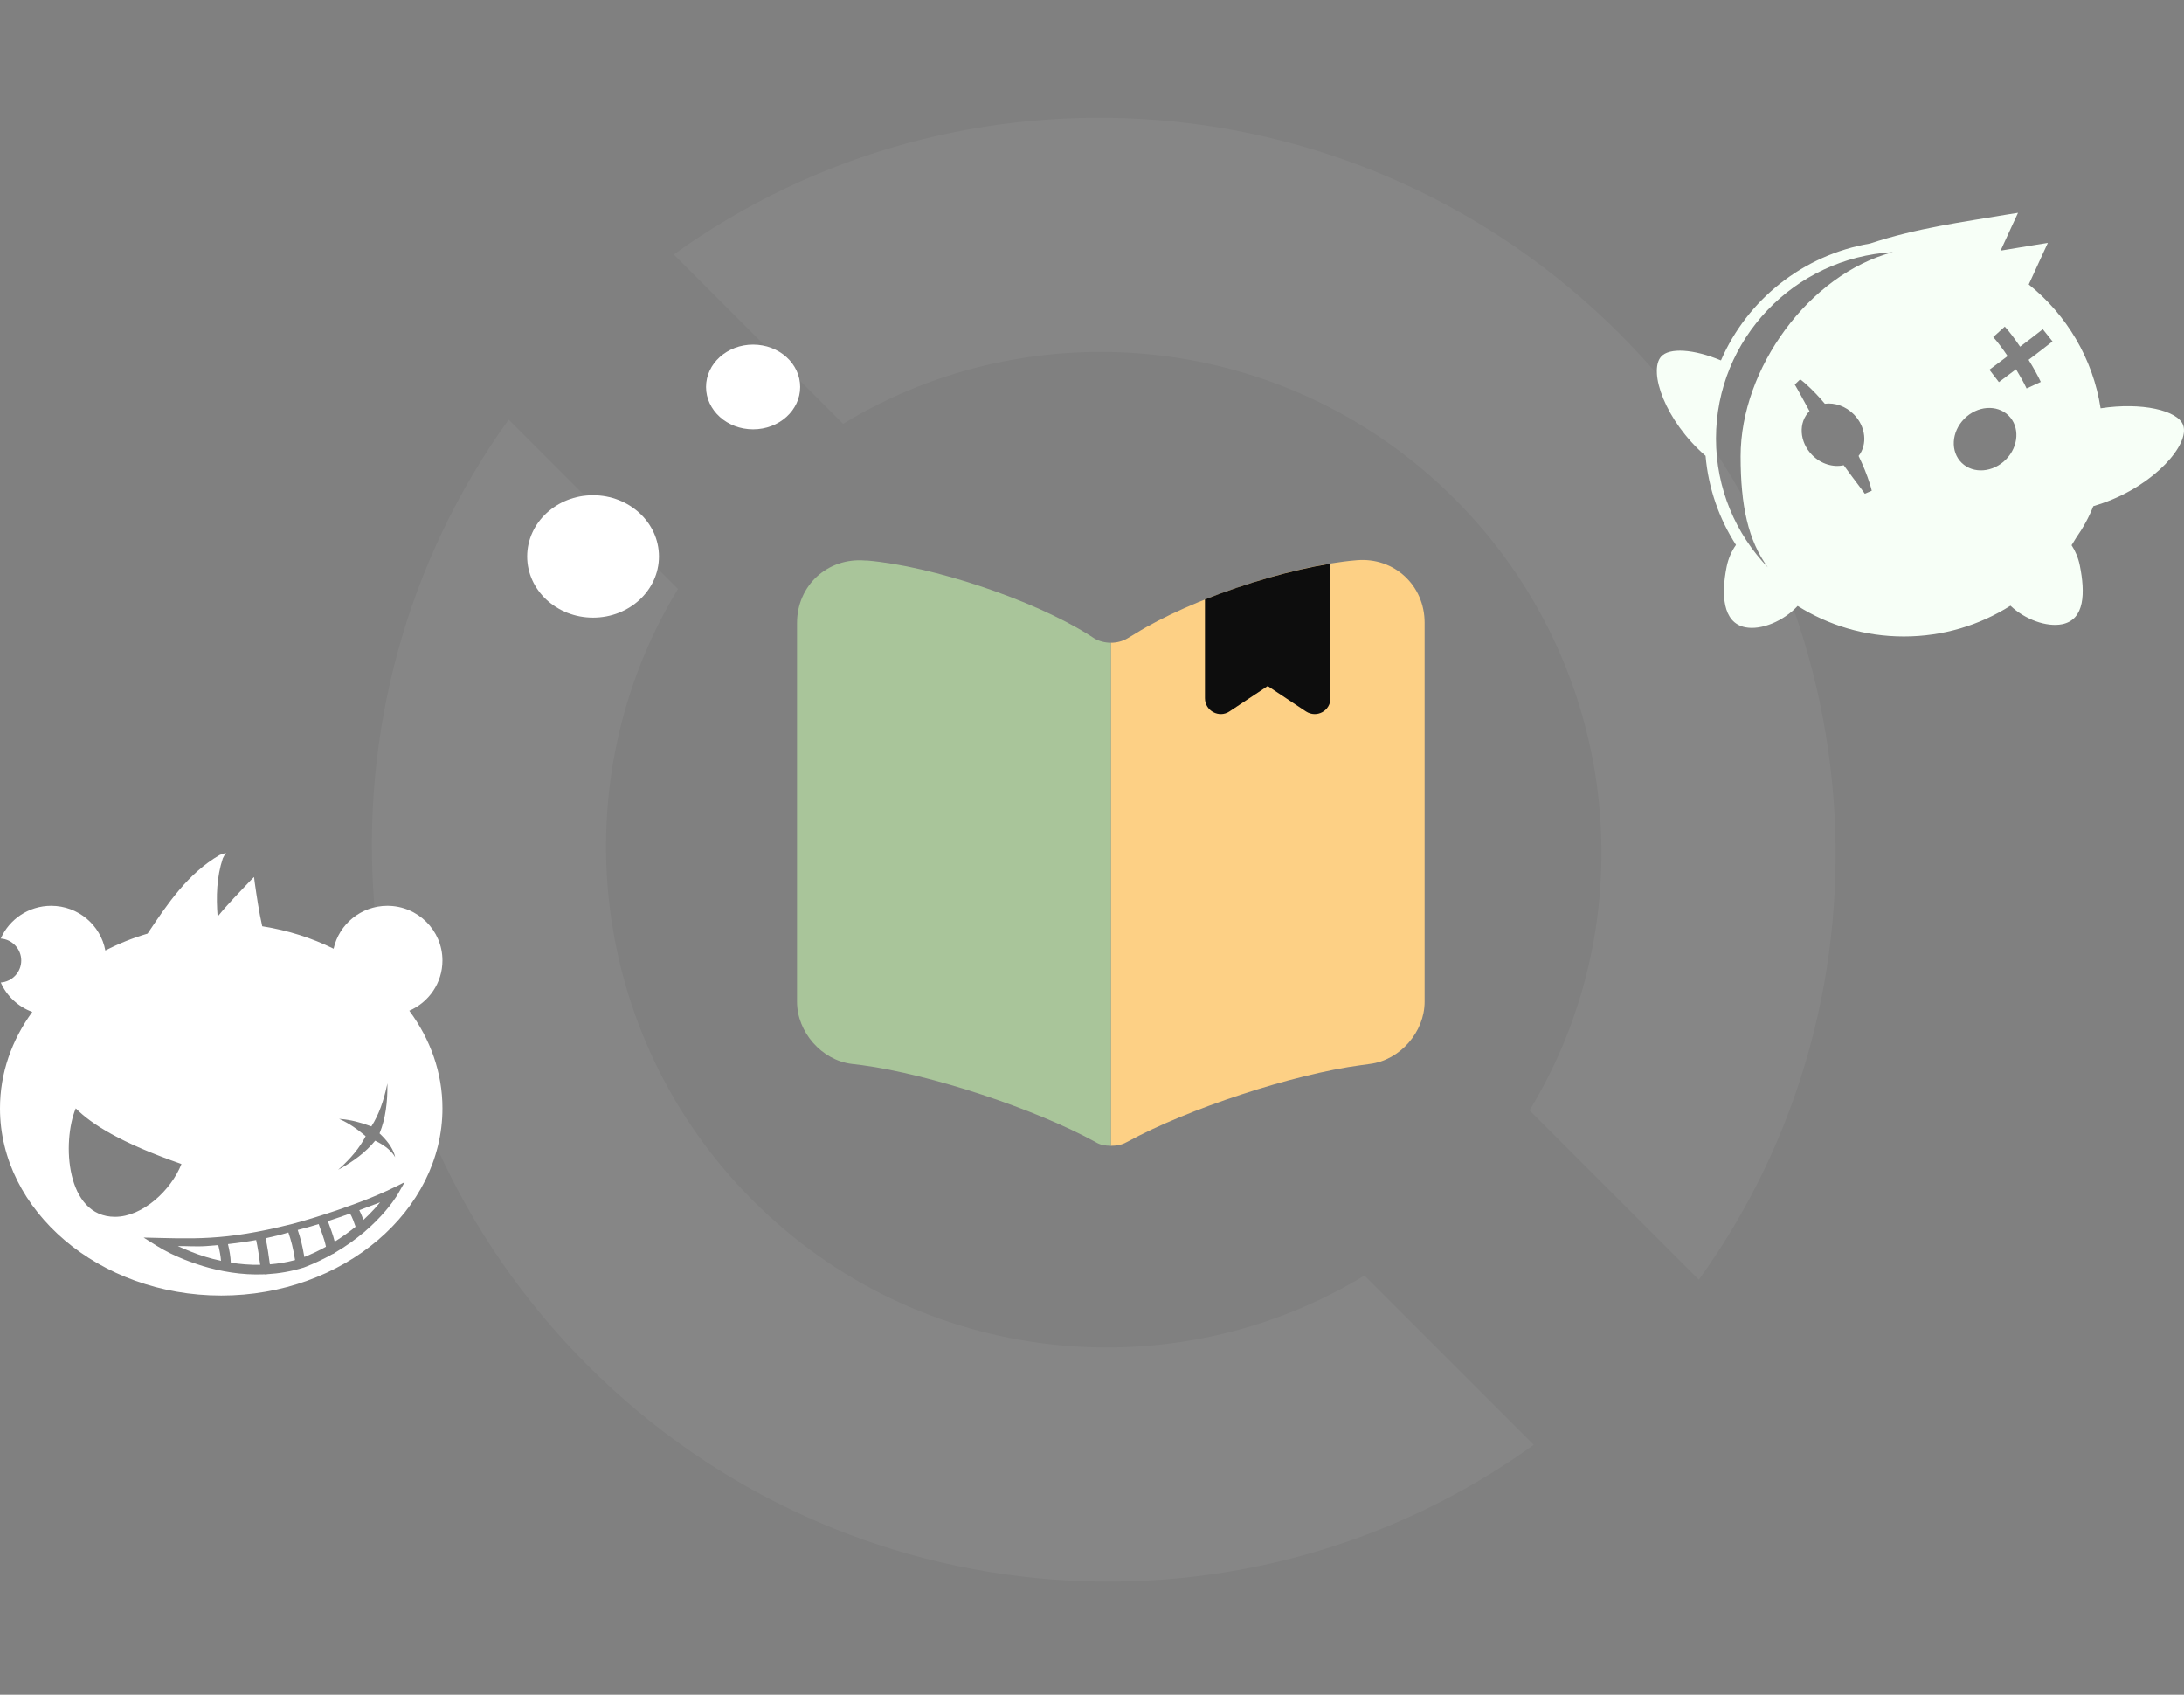 <svg width="232" height="180" viewBox="0 0 232 180" fill="none" xmlns="http://www.w3.org/2000/svg">
<rect x="0" y="0" width="232" height="180" fill="#808080" stroke="none"/>
<g clip-path="url(#clip0_1555_6730)">
<path d="M118 68.269V121.702C118.567 121.702 119.167 121.602 119.633 121.335L119.767 121.269C126.167 117.769 137.333 114.102 144.567 113.135L145.533 113.002C148.733 112.602 151.333 109.602 151.333 106.402V66.135C151.333 62.169 148.1 59.169 144.133 59.502C137.133 60.069 126.533 63.602 120.6 67.302L119.767 67.802C119.267 68.102 118.633 68.269 118 68.269Z" fill="#FDD085"/>
<path d="M84.666 66.167V106.4C84.666 109.6 87.266 112.6 90.466 113L91.566 113.133C98.833 114.1 110.033 117.8 116.433 121.333C116.866 121.6 117.399 121.7 117.999 121.7V68.267C117.366 68.267 116.733 68.1 116.233 67.8L115.666 67.433C109.733 63.7 99.099 60.133 92.099 59.533H91.899C87.933 59.2 84.666 62.167 84.666 66.167Z" fill="#A9C59A"/>
<path d="M141.333 59.867V74.167C141.333 75.501 139.867 76.3 138.733 75.567L134.667 72.867L130.6 75.567C129.5 76.3 128 75.501 128 74.167V63.667C132.367 61.934 137.233 60.534 141.333 59.867Z" fill="#0D0D0D"/>
<path d="M27.209 131.709C27.372 132.434 27.53 133.481 27.641 134.34C26.552 134.359 25.503 134.269 24.517 134.112C24.482 133.406 24.384 132.857 24.215 132.139C25.186 132.03 26.198 131.89 27.209 131.709Z" fill="white"/>
<path d="M30.635 130.907C30.956 131.865 31.116 132.472 31.345 133.833C30.44 134.073 29.544 134.219 28.669 134.29C28.559 133.424 28.394 132.317 28.216 131.515C29.04 131.344 29.854 131.143 30.635 130.907Z" fill="white"/>
<path d="M23.185 132.243C23.343 132.901 23.434 133.369 23.477 133.917C22.898 133.792 22.347 133.647 21.829 133.491C20.774 133.172 19.604 132.674 18.882 132.349C19.651 132.328 20.853 132.423 21.901 132.349C22.314 132.32 22.743 132.284 23.185 132.243Z" fill="white"/>
<path d="M33.852 130.011C33.963 130.345 34.119 130.737 34.253 131.118C34.392 131.512 34.527 131.944 34.625 132.417C33.921 132.804 33.157 133.172 32.33 133.507C32.109 132.222 31.941 131.58 31.626 130.636C32.317 130.467 33.073 130.251 33.852 130.011Z" fill="white"/>
<path d="M37.181 128.895C37.28 129.04 37.391 129.269 37.509 129.571C37.581 129.756 37.648 129.948 37.714 130.134C37.732 130.188 37.751 130.241 37.77 130.294C37.126 130.822 36.389 131.359 35.554 131.876C35.455 131.475 35.337 131.109 35.221 130.781C35.063 130.33 34.927 129.994 34.829 129.701C35.623 129.442 36.422 129.166 37.181 128.895Z" fill="white"/>
<path d="M40.377 127.704C40.061 128.09 39.665 128.537 39.184 129.016C39.002 129.198 38.809 129.383 38.602 129.572C38.559 129.452 38.514 129.327 38.466 129.204C38.384 128.994 38.285 128.758 38.163 128.54C38.997 128.234 39.758 127.944 40.377 127.704Z" fill="white"/>
<path fill-rule="evenodd" clip-rule="evenodd" d="M24.013 90.602C23.872 90.781 23.758 90.976 23.668 91.172C23.009 93.157 22.952 95.242 23.118 97.352C24.229 95.987 25.409 94.799 26.589 93.545C26.723 93.408 26.854 93.282 26.989 93.15C27.008 93.338 27.033 93.516 27.055 93.703C27.274 95.244 27.516 96.87 27.855 98.381C30.577 98.808 33.134 99.628 35.438 100.768C36.014 98.161 38.353 96.209 41.151 96.209C44.381 96.209 47 98.811 47 102.02C47 104.408 45.55 106.46 43.477 107.353C45.71 110.364 47 113.916 47 117.721C47 128.588 36.479 137.602 23.5 137.602C10.521 137.602 0 128.588 0 117.721C0 113.969 1.254 110.463 3.43 107.48C1.932 106.935 0.72 105.8 0.082 104.357C1.299 104.264 2.258 103.254 2.258 102.02C2.258 100.787 1.299 99.777 0.082 99.683C0.988 97.638 3.045 96.209 5.439 96.209C8.304 96.209 10.687 98.255 11.19 100.957C12.595 100.232 14.097 99.628 15.677 99.161C17.77 96.036 19.942 92.778 23.331 90.815C23.553 90.72 23.787 90.641 24.013 90.602ZM42.986 125.559C40.302 126.951 38.217 127.704 35.814 128.54C34.654 128.931 32.531 129.623 30.991 130.011C23.705 131.849 20.444 131.554 15.252 131.445C16.189 132.037 17.11 132.641 18.108 133.128C18.93 133.529 20.106 134.036 21.531 134.466C23.374 135.022 25.646 135.453 28.111 135.346C28.165 135.358 28.221 135.362 28.279 135.355C28.315 135.351 28.349 135.343 28.382 135.333C29.639 135.258 30.943 135.042 32.263 134.63L32.279 134.625L32.294 134.619C33.401 134.195 34.405 133.714 35.311 133.204C35.416 133.181 35.507 133.127 35.576 133.053C36.764 132.363 37.776 131.626 38.627 130.911C38.69 130.876 38.743 130.831 38.785 130.777C39.2 130.421 39.575 130.071 39.911 129.736C40.713 128.937 41.295 128.22 41.678 127.701C41.87 127.441 42.012 127.23 42.108 127.082C42.155 127.008 42.191 126.95 42.216 126.909C42.228 126.889 42.238 126.873 42.244 126.862C42.248 126.856 42.25 126.851 42.252 126.848C42.253 126.846 42.254 126.845 42.255 126.844L42.256 126.842L42.256 126.842L42.986 125.559ZM8.048 117.721C6.568 121.289 6.989 129.242 12.217 129.242C15.164 129.242 18.181 126.41 19.275 123.634C12.789 121.37 9.721 119.399 8.048 117.721ZM41.092 115.349C40.757 116.884 40.258 118.388 39.449 119.641C39.415 119.628 39.381 119.615 39.347 119.602C38.317 119.219 37.258 118.939 36.196 118.853C36.137 118.849 36.078 118.845 36.02 118.842C36.074 118.865 36.127 118.888 36.181 118.912C37.136 119.351 37.987 119.949 38.756 120.605C38.785 120.63 38.813 120.655 38.842 120.68C38.202 121.934 37.22 123.065 36.117 124.067C36.05 124.127 35.984 124.186 35.917 124.246C35.996 124.203 36.074 124.16 36.153 124.116C37.504 123.361 38.816 122.428 39.856 121.155C40.636 121.54 41.379 122.015 41.88 122.745C41.913 122.801 41.945 122.86 41.971 122.921C41.964 122.855 41.952 122.788 41.937 122.722C41.66 121.801 41.023 121.051 40.319 120.382C40.986 118.737 41.154 117.017 41.153 115.355C41.153 115.259 41.152 115.166 41.151 115.07C41.132 115.164 41.112 115.255 41.092 115.349Z" fill="white"/>
<path fill-rule="evenodd" clip-rule="evenodd" d="M213.846 23.729C213.402 24.686 212.955 25.652 212.517 26.62C213.789 26.409 215.051 26.208 216.305 25.995C216.718 25.928 217.125 25.866 217.538 25.799C217.362 26.177 217.191 26.55 217.015 26.927C216.51 28.015 216.002 29.113 215.507 30.213C219.519 33.429 222.324 38.073 223.141 43.368C227.474 42.7 231.35 43.574 231.913 45.167C232.623 47.177 228.908 51.503 223.387 53.431C223.044 53.551 222.703 53.662 222.365 53.765C221.897 54.946 221.279 56.075 220.53 57.14C220.378 57.4 220.22 57.657 220.057 57.909C220.466 58.532 220.772 59.26 220.932 60.06C221.509 62.938 221.486 65.818 219.042 66.303C217.401 66.628 215.086 65.791 213.566 64.336C210.293 66.403 206.409 67.602 202.243 67.602C198.094 67.602 194.224 66.413 190.958 64.361C189.472 65.965 187.097 66.962 185.399 66.626C182.955 66.141 182.84 63.077 183.417 60.199C183.593 59.325 183.941 58.538 184.409 57.879C182.625 55.101 181.479 51.879 181.178 48.417C181.176 48.415 181.173 48.413 181.171 48.411C176.876 44.69 175.082 39.448 176.452 37.883C177.319 36.895 179.926 37.074 182.812 38.281C185.596 31.852 191.512 27.08 198.651 25.866C203.656 24.208 208.456 23.593 213.136 22.797C213.549 22.731 213.957 22.668 214.37 22.602C214.193 22.979 214.022 23.352 213.846 23.729ZM201.079 26.778C190.599 27.377 182.286 36.015 182.286 46.583C182.286 51.888 184.382 56.707 187.795 60.267C185.704 57.406 184.9 53.715 184.9 48.467C184.9 39.16 192.145 29.134 201.079 26.778ZM190.652 40.846C190.761 41.023 190.883 41.23 190.988 41.423C191.395 42.171 191.803 42.921 192.218 43.667C191.011 44.861 191.133 46.942 192.496 48.328C193.441 49.289 194.737 49.665 195.851 49.413C196.453 50.248 197.072 51.072 197.693 51.892C197.83 52.074 197.969 52.266 198.096 52.443C198.34 52.337 198.586 52.231 198.831 52.125C198.778 51.894 198.708 51.652 198.638 51.423C198.307 50.383 197.9 49.387 197.432 48.427C198.394 47.209 198.204 45.311 196.932 44.017C196.062 43.132 194.895 42.744 193.846 42.883C193.224 42.14 192.55 41.429 191.808 40.761C191.629 40.606 191.43 40.437 191.229 40.293C191.037 40.477 190.844 40.661 190.652 40.846ZM213.349 44.124C212.124 42.933 210.021 43.097 208.651 44.489C207.282 45.882 207.165 47.975 208.39 49.166C209.615 50.356 211.718 50.193 213.088 48.8C214.457 47.408 214.574 45.314 213.349 44.124ZM211.734 35.802C212.181 36.29 212.725 37.023 213.263 37.821C212.617 38.305 211.978 38.781 211.331 39.271L212.338 40.587C212.942 40.13 213.545 39.68 214.158 39.221C214.62 39.982 215.022 40.71 215.277 41.26L216.787 40.567C216.492 39.932 216.025 39.089 215.49 38.218C216.3 37.606 217.142 36.965 218.034 36.263L217.001 34.967C216.155 35.633 215.36 36.24 214.591 36.821C214.027 35.99 213.453 35.224 212.965 34.69L211.734 35.802Z" fill="#F7FFF7"/>
<ellipse cx="63" cy="59.102" rx="7" ry="6.5" fill="white"/>
<ellipse cx="80" cy="41.102" rx="5" ry="4.5" fill="white"/>
<path fill-rule="evenodd" clip-rule="evenodd" d="M79.984 127.513C62.311 109.84 59.641 82.876 72.022 62.559L54.033 44.569C32.158 74.89 34.992 117.594 62.447 145.049C89.902 172.503 132.606 175.338 162.927 153.463L144.937 135.474C124.62 147.855 97.656 145.185 79.984 127.513ZM172.049 35.447C199.503 62.902 202.338 105.606 180.463 135.927L162.474 117.937C174.855 97.62 172.185 70.656 154.513 52.984C136.84 35.311 109.877 32.641 89.559 45.022L71.569 27.033C101.89 5.158 144.594 7.993 172.049 35.447Z" fill="white" fill-opacity="0.05"/>
</g>
<defs>
<clipPath id="clip0_1555_6730">
<rect width="232" height="180" fill="white"/>
</clipPath>
</defs>
</svg>
